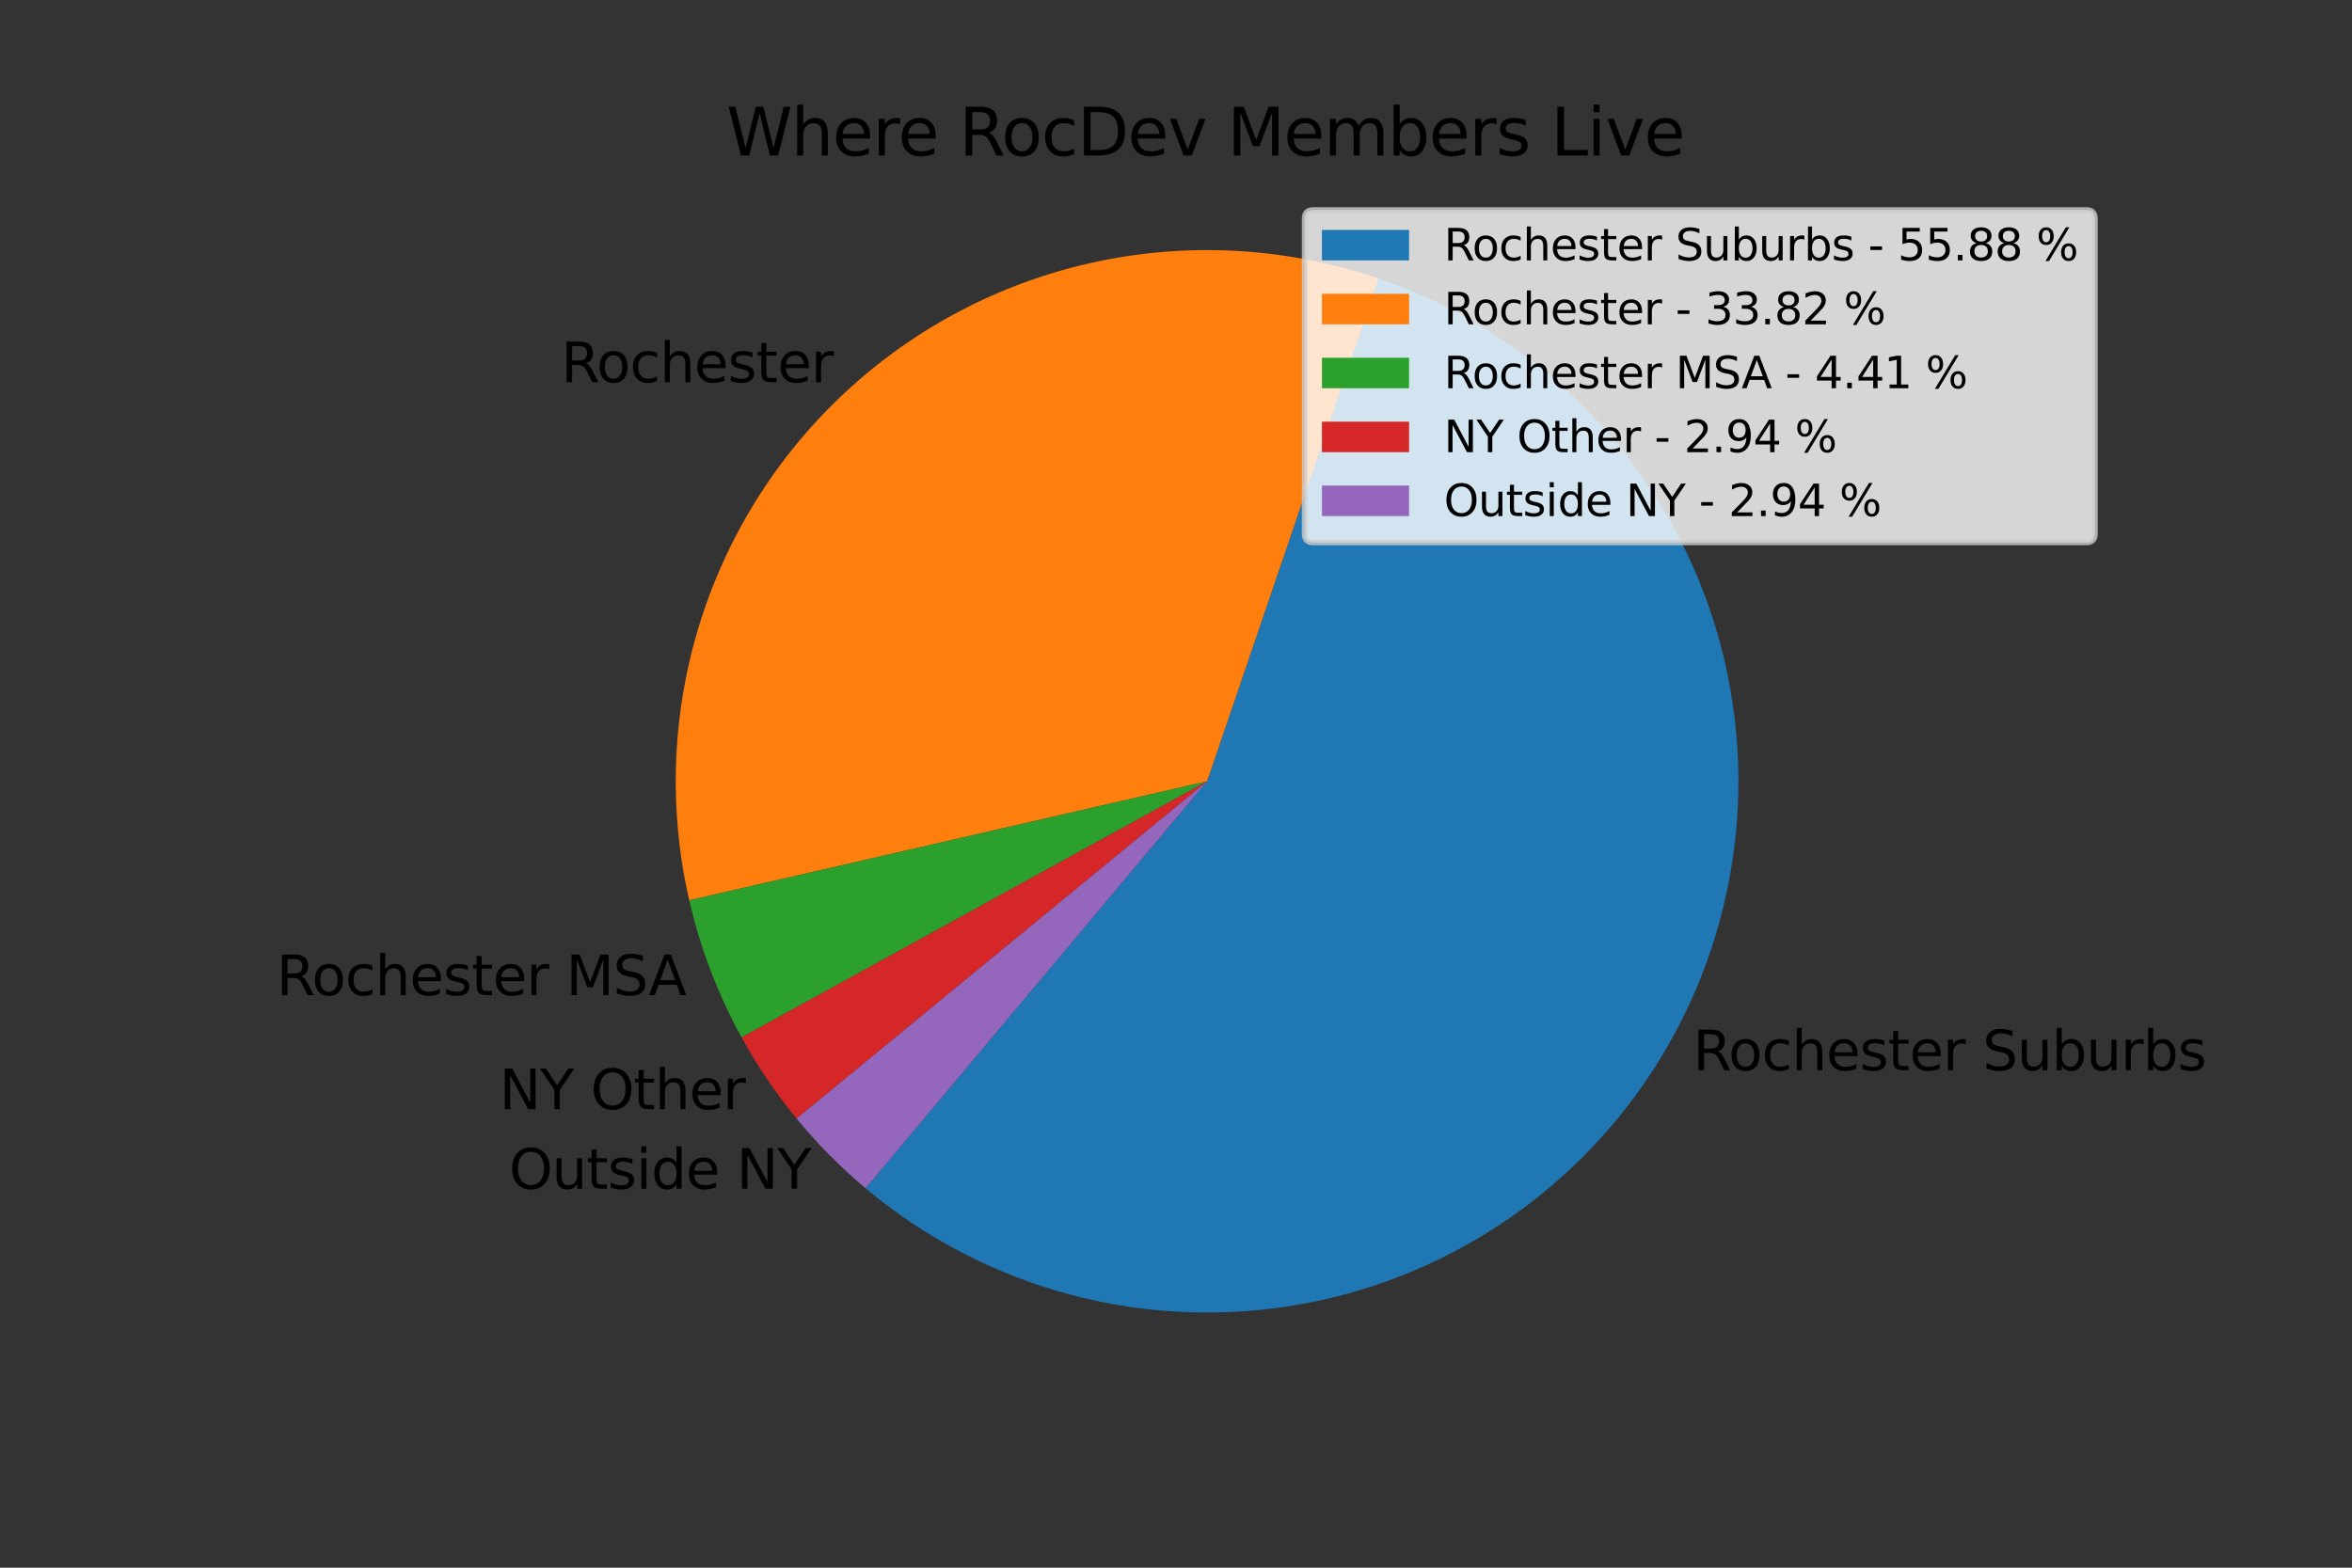 <?xml version="1.0" encoding="utf-8" standalone="no"?>
<!DOCTYPE svg PUBLIC "-//W3C//DTD SVG 1.1//EN"
  "http://www.w3.org/Graphics/SVG/1.1/DTD/svg11.dtd">
<svg height="288pt" version="1.1" viewBox="0 0 432 288" width="432pt" xmlns="http://www.w3.org/2000/svg" xmlns:xlink="http://www.w3.org/1999/xlink">
 <rect x="0" y="0" width="432" height="288" fill="#333333" stroke="none"/>
 <defs>
  <style type="text/css">*{stroke-linecap:butt;stroke-linejoin:round;}</style>
 </defs>
 <g id="figure_1">
  <g id="patch_1">
   <path d="M 0 288 
L 432 288 
L 432 0 
L 0 0 
z
" style="fill:none;"/>
  </g>
  <g id="axes_1">
   <g id="patch_2">
    <path d="M 158.98 218.294 
C 169.96 227.508 182.838 234.19 196.693 237.865 
C 210.549 241.539 225.045 242.116 239.149 239.555 
C 253.253 236.993 266.62 231.355 278.299 223.043 
C 289.977 214.731 299.682 203.947 306.721 191.46 
C 313.761 178.973 317.963 165.087 319.029 150.793 
C 320.095 136.498 317.999 122.142 312.889 108.749 
C 307.78 95.356 299.782 83.252 289.465 73.3 
C 279.149 63.348 266.765 55.79 253.197 51.165 
L 221.709 143.535 
L 158.98 218.294 
z
" style="fill:#1f77b4;"/>
   </g>
   <g id="patch_3">
    <path d="M 253.197 51.165 
C 236.743 45.556 219.085 44.444 202.057 47.944 
C 185.029 51.445 169.241 59.433 156.334 71.079 
C 143.427 82.724 133.863 97.61 128.636 114.189 
C 123.408 130.769 122.705 148.448 126.598 165.391 
L 221.709 143.535 
L 253.197 51.165 
z
" style="fill:#ff7f0e;"/>
   </g>
   <g id="patch_4">
    <path d="M 126.598 165.391 
C 127.608 169.787 128.922 174.107 130.529 178.321 
C 132.137 182.536 134.035 186.633 136.21 190.585 
L 221.709 143.535 
L 126.598 165.391 
z
" style="fill:#2ca02c;"/>
   </g>
   <g id="patch_5">
    <path d="M 136.21 190.585 
C 137.659 193.219 139.229 195.784 140.916 198.273 
C 142.602 200.762 144.402 203.172 146.311 205.494 
L 221.709 143.535 
L 136.21 190.585 
z
" style="fill:#d62728;"/>
   </g>
   <g id="patch_6">
    <path d="M 146.311 205.494 
C 148.219 207.817 150.234 210.05 152.349 212.187 
C 154.464 214.324 156.677 216.361 158.98 218.294 
L 221.709 143.535 
L 146.311 205.494 
z
" style="fill:#9467bd;"/>
   </g>
   <g id="matplotlib.axis_1"/>
   <g id="matplotlib.axis_2"/>
   <g id="text_1">
    <!-- Rochester Suburbs -->
    <g transform="translate(310.972 196.616)scale(0.1 -0.1)">
     <defs>
      <path d="M 2841 2188 
Q 3044 2119 3236 1894 
Q 3428 1669 3622 1275 
L 4263 0 
L 3584 0 
L 2988 1197 
Q 2756 1666 2539 1819 
Q 2322 1972 1947 1972 
L 1259 1972 
L 1259 0 
L 628 0 
L 628 4666 
L 2053 4666 
Q 2853 4666 3247 4331 
Q 3641 3997 3641 3322 
Q 3641 2881 3436 2590 
Q 3231 2300 2841 2188 
z
M 1259 4147 
L 1259 2491 
L 2053 2491 
Q 2509 2491 2742 2702 
Q 2975 2913 2975 3322 
Q 2975 3731 2742 3939 
Q 2509 4147 2053 4147 
L 1259 4147 
z
" id="DejaVuSans-52" transform="scale(0.016)"/>
      <path d="M 1959 3097 
Q 1497 3097 1228 2736 
Q 959 2375 959 1747 
Q 959 1119 1226 758 
Q 1494 397 1959 397 
Q 2419 397 2687 759 
Q 2956 1122 2956 1747 
Q 2956 2369 2687 2733 
Q 2419 3097 1959 3097 
z
M 1959 3584 
Q 2709 3584 3137 3096 
Q 3566 2609 3566 1747 
Q 3566 888 3137 398 
Q 2709 -91 1959 -91 
Q 1206 -91 779 398 
Q 353 888 353 1747 
Q 353 2609 779 3096 
Q 1206 3584 1959 3584 
z
" id="DejaVuSans-6f" transform="scale(0.016)"/>
      <path d="M 3122 3366 
L 3122 2828 
Q 2878 2963 2633 3030 
Q 2388 3097 2138 3097 
Q 1578 3097 1268 2742 
Q 959 2388 959 1747 
Q 959 1106 1268 751 
Q 1578 397 2138 397 
Q 2388 397 2633 464 
Q 2878 531 3122 666 
L 3122 134 
Q 2881 22 2623 -34 
Q 2366 -91 2075 -91 
Q 1284 -91 818 406 
Q 353 903 353 1747 
Q 353 2603 823 3093 
Q 1294 3584 2113 3584 
Q 2378 3584 2631 3529 
Q 2884 3475 3122 3366 
z
" id="DejaVuSans-63" transform="scale(0.016)"/>
      <path d="M 3513 2113 
L 3513 0 
L 2938 0 
L 2938 2094 
Q 2938 2591 2744 2837 
Q 2550 3084 2163 3084 
Q 1697 3084 1428 2787 
Q 1159 2491 1159 1978 
L 1159 0 
L 581 0 
L 581 4863 
L 1159 4863 
L 1159 2956 
Q 1366 3272 1645 3428 
Q 1925 3584 2291 3584 
Q 2894 3584 3203 3211 
Q 3513 2838 3513 2113 
z
" id="DejaVuSans-68" transform="scale(0.016)"/>
      <path d="M 3597 1894 
L 3597 1613 
L 953 1613 
Q 991 1019 1311 708 
Q 1631 397 2203 397 
Q 2534 397 2845 478 
Q 3156 559 3463 722 
L 3463 178 
Q 3153 47 2828 -22 
Q 2503 -91 2169 -91 
Q 1331 -91 842 396 
Q 353 884 353 1716 
Q 353 2575 817 3079 
Q 1281 3584 2069 3584 
Q 2775 3584 3186 3129 
Q 3597 2675 3597 1894 
z
M 3022 2063 
Q 3016 2534 2758 2815 
Q 2500 3097 2075 3097 
Q 1594 3097 1305 2825 
Q 1016 2553 972 2059 
L 3022 2063 
z
" id="DejaVuSans-65" transform="scale(0.016)"/>
      <path d="M 2834 3397 
L 2834 2853 
Q 2591 2978 2328 3040 
Q 2066 3103 1784 3103 
Q 1356 3103 1142 2972 
Q 928 2841 928 2578 
Q 928 2378 1081 2264 
Q 1234 2150 1697 2047 
L 1894 2003 
Q 2506 1872 2764 1633 
Q 3022 1394 3022 966 
Q 3022 478 2636 193 
Q 2250 -91 1575 -91 
Q 1294 -91 989 -36 
Q 684 19 347 128 
L 347 722 
Q 666 556 975 473 
Q 1284 391 1588 391 
Q 1994 391 2212 530 
Q 2431 669 2431 922 
Q 2431 1156 2273 1281 
Q 2116 1406 1581 1522 
L 1381 1569 
Q 847 1681 609 1914 
Q 372 2147 372 2553 
Q 372 3047 722 3315 
Q 1072 3584 1716 3584 
Q 2034 3584 2315 3537 
Q 2597 3491 2834 3397 
z
" id="DejaVuSans-73" transform="scale(0.016)"/>
      <path d="M 1172 4494 
L 1172 3500 
L 2356 3500 
L 2356 3053 
L 1172 3053 
L 1172 1153 
Q 1172 725 1289 603 
Q 1406 481 1766 481 
L 2356 481 
L 2356 0 
L 1766 0 
Q 1100 0 847 248 
Q 594 497 594 1153 
L 594 3053 
L 172 3053 
L 172 3500 
L 594 3500 
L 594 4494 
L 1172 4494 
z
" id="DejaVuSans-74" transform="scale(0.016)"/>
      <path d="M 2631 2963 
Q 2534 3019 2420 3045 
Q 2306 3072 2169 3072 
Q 1681 3072 1420 2755 
Q 1159 2438 1159 1844 
L 1159 0 
L 581 0 
L 581 3500 
L 1159 3500 
L 1159 2956 
Q 1341 3275 1631 3429 
Q 1922 3584 2338 3584 
Q 2397 3584 2469 3576 
Q 2541 3569 2628 3553 
L 2631 2963 
z
" id="DejaVuSans-72" transform="scale(0.016)"/>
      <path id="DejaVuSans-20" transform="scale(0.016)"/>
      <path d="M 3425 4513 
L 3425 3897 
Q 3066 4069 2747 4153 
Q 2428 4238 2131 4238 
Q 1616 4238 1336 4038 
Q 1056 3838 1056 3469 
Q 1056 3159 1242 3001 
Q 1428 2844 1947 2747 
L 2328 2669 
Q 3034 2534 3370 2195 
Q 3706 1856 3706 1288 
Q 3706 609 3251 259 
Q 2797 -91 1919 -91 
Q 1588 -91 1214 -16 
Q 841 59 441 206 
L 441 856 
Q 825 641 1194 531 
Q 1563 422 1919 422 
Q 2459 422 2753 634 
Q 3047 847 3047 1241 
Q 3047 1584 2836 1778 
Q 2625 1972 2144 2069 
L 1759 2144 
Q 1053 2284 737 2584 
Q 422 2884 422 3419 
Q 422 4038 858 4394 
Q 1294 4750 2059 4750 
Q 2388 4750 2728 4690 
Q 3069 4631 3425 4513 
z
" id="DejaVuSans-53" transform="scale(0.016)"/>
      <path d="M 544 1381 
L 544 3500 
L 1119 3500 
L 1119 1403 
Q 1119 906 1312 657 
Q 1506 409 1894 409 
Q 2359 409 2629 706 
Q 2900 1003 2900 1516 
L 2900 3500 
L 3475 3500 
L 3475 0 
L 2900 0 
L 2900 538 
Q 2691 219 2414 64 
Q 2138 -91 1772 -91 
Q 1169 -91 856 284 
Q 544 659 544 1381 
z
M 1991 3584 
L 1991 3584 
z
" id="DejaVuSans-75" transform="scale(0.016)"/>
      <path d="M 3116 1747 
Q 3116 2381 2855 2742 
Q 2594 3103 2138 3103 
Q 1681 3103 1420 2742 
Q 1159 2381 1159 1747 
Q 1159 1113 1420 752 
Q 1681 391 2138 391 
Q 2594 391 2855 752 
Q 3116 1113 3116 1747 
z
M 1159 2969 
Q 1341 3281 1617 3432 
Q 1894 3584 2278 3584 
Q 2916 3584 3314 3078 
Q 3713 2572 3713 1747 
Q 3713 922 3314 415 
Q 2916 -91 2278 -91 
Q 1894 -91 1617 61 
Q 1341 213 1159 525 
L 1159 0 
L 581 0 
L 581 4863 
L 1159 4863 
L 1159 2969 
z
" id="DejaVuSans-62" transform="scale(0.016)"/>
     </defs>
     <use xlink:href="#DejaVuSans-52"/>
     <use x="64.982" xlink:href="#DejaVuSans-6f"/>
     <use x="126.164" xlink:href="#DejaVuSans-63"/>
     <use x="181.145" xlink:href="#DejaVuSans-68"/>
     <use x="244.523" xlink:href="#DejaVuSans-65"/>
     <use x="306.047" xlink:href="#DejaVuSans-73"/>
     <use x="358.146" xlink:href="#DejaVuSans-74"/>
     <use x="397.355" xlink:href="#DejaVuSans-65"/>
     <use x="458.879" xlink:href="#DejaVuSans-72"/>
     <use x="499.992" xlink:href="#DejaVuSans-20"/>
     <use x="531.779" xlink:href="#DejaVuSans-53"/>
     <use x="595.256" xlink:href="#DejaVuSans-75"/>
     <use x="658.635" xlink:href="#DejaVuSans-62"/>
     <use x="722.111" xlink:href="#DejaVuSans-75"/>
     <use x="785.49" xlink:href="#DejaVuSans-72"/>
     <use x="826.604" xlink:href="#DejaVuSans-62"/>
     <use x="890.08" xlink:href="#DejaVuSans-73"/>
    </g>
   </g>
   <g id="text_2">
    <!-- Rochester -->
    <g transform="translate(103.066 70.215)scale(0.1 -0.1)">
     <use xlink:href="#DejaVuSans-52"/>
     <use x="64.982" xlink:href="#DejaVuSans-6f"/>
     <use x="126.164" xlink:href="#DejaVuSans-63"/>
     <use x="181.145" xlink:href="#DejaVuSans-68"/>
     <use x="244.523" xlink:href="#DejaVuSans-65"/>
     <use x="306.047" xlink:href="#DejaVuSans-73"/>
     <use x="358.146" xlink:href="#DejaVuSans-74"/>
     <use x="397.355" xlink:href="#DejaVuSans-65"/>
     <use x="458.879" xlink:href="#DejaVuSans-72"/>
    </g>
   </g>
   <g id="text_3">
    <!-- Rochester MSA -->
    <g transform="translate(50.788 182.82)scale(0.1 -0.1)">
     <defs>
      <path d="M 628 4666 
L 1569 4666 
L 2759 1491 
L 3956 4666 
L 4897 4666 
L 4897 0 
L 4281 0 
L 4281 4097 
L 3078 897 
L 2444 897 
L 1241 4097 
L 1241 0 
L 628 0 
L 628 4666 
z
" id="DejaVuSans-4d" transform="scale(0.016)"/>
      <path d="M 2188 4044 
L 1331 1722 
L 3047 1722 
L 2188 4044 
z
M 1831 4666 
L 2547 4666 
L 4325 0 
L 3669 0 
L 3244 1197 
L 1141 1197 
L 716 0 
L 50 0 
L 1831 4666 
z
" id="DejaVuSans-41" transform="scale(0.016)"/>
     </defs>
     <use xlink:href="#DejaVuSans-52"/>
     <use x="64.982" xlink:href="#DejaVuSans-6f"/>
     <use x="126.164" xlink:href="#DejaVuSans-63"/>
     <use x="181.145" xlink:href="#DejaVuSans-68"/>
     <use x="244.523" xlink:href="#DejaVuSans-65"/>
     <use x="306.047" xlink:href="#DejaVuSans-73"/>
     <use x="358.146" xlink:href="#DejaVuSans-74"/>
     <use x="397.355" xlink:href="#DejaVuSans-65"/>
     <use x="458.879" xlink:href="#DejaVuSans-72"/>
     <use x="499.992" xlink:href="#DejaVuSans-20"/>
     <use x="531.779" xlink:href="#DejaVuSans-4d"/>
     <use x="618.059" xlink:href="#DejaVuSans-53"/>
     <use x="683.41" xlink:href="#DejaVuSans-41"/>
    </g>
   </g>
   <g id="text_4">
    <!-- NY Other -->
    <g transform="translate(91.715 203.769)scale(0.1 -0.1)">
     <defs>
      <path d="M 628 4666 
L 1478 4666 
L 3547 763 
L 3547 4666 
L 4159 4666 
L 4159 0 
L 3309 0 
L 1241 3903 
L 1241 0 
L 628 0 
L 628 4666 
z
" id="DejaVuSans-4e" transform="scale(0.016)"/>
      <path d="M -13 4666 
L 666 4666 
L 1959 2747 
L 3244 4666 
L 3922 4666 
L 2272 2222 
L 2272 0 
L 1638 0 
L 1638 2222 
L -13 4666 
z
" id="DejaVuSans-59" transform="scale(0.016)"/>
      <path d="M 2522 4238 
Q 1834 4238 1429 3725 
Q 1025 3213 1025 2328 
Q 1025 1447 1429 934 
Q 1834 422 2522 422 
Q 3209 422 3611 934 
Q 4013 1447 4013 2328 
Q 4013 3213 3611 3725 
Q 3209 4238 2522 4238 
z
M 2522 4750 
Q 3503 4750 4090 4092 
Q 4678 3434 4678 2328 
Q 4678 1225 4090 567 
Q 3503 -91 2522 -91 
Q 1538 -91 948 565 
Q 359 1222 359 2328 
Q 359 3434 948 4092 
Q 1538 4750 2522 4750 
z
" id="DejaVuSans-4f" transform="scale(0.016)"/>
     </defs>
     <use xlink:href="#DejaVuSans-4e"/>
     <use x="74.805" xlink:href="#DejaVuSans-59"/>
     <use x="135.889" xlink:href="#DejaVuSans-20"/>
     <use x="167.676" xlink:href="#DejaVuSans-4f"/>
     <use x="246.387" xlink:href="#DejaVuSans-74"/>
     <use x="285.596" xlink:href="#DejaVuSans-68"/>
     <use x="348.975" xlink:href="#DejaVuSans-65"/>
     <use x="410.498" xlink:href="#DejaVuSans-72"/>
    </g>
   </g>
   <g id="text_5">
    <!-- Outside NY -->
    <g transform="translate(93.495 218.379)scale(0.1 -0.1)">
     <defs>
      <path d="M 603 3500 
L 1178 3500 
L 1178 0 
L 603 0 
L 603 3500 
z
M 603 4863 
L 1178 4863 
L 1178 4134 
L 603 4134 
L 603 4863 
z
" id="DejaVuSans-69" transform="scale(0.016)"/>
      <path d="M 2906 2969 
L 2906 4863 
L 3481 4863 
L 3481 0 
L 2906 0 
L 2906 525 
Q 2725 213 2448 61 
Q 2172 -91 1784 -91 
Q 1150 -91 751 415 
Q 353 922 353 1747 
Q 353 2572 751 3078 
Q 1150 3584 1784 3584 
Q 2172 3584 2448 3432 
Q 2725 3281 2906 2969 
z
M 947 1747 
Q 947 1113 1208 752 
Q 1469 391 1925 391 
Q 2381 391 2643 752 
Q 2906 1113 2906 1747 
Q 2906 2381 2643 2742 
Q 2381 3103 1925 3103 
Q 1469 3103 1208 2742 
Q 947 2381 947 1747 
z
" id="DejaVuSans-64" transform="scale(0.016)"/>
     </defs>
     <use xlink:href="#DejaVuSans-4f"/>
     <use x="78.711" xlink:href="#DejaVuSans-75"/>
     <use x="142.09" xlink:href="#DejaVuSans-74"/>
     <use x="181.299" xlink:href="#DejaVuSans-73"/>
     <use x="233.398" xlink:href="#DejaVuSans-69"/>
     <use x="261.182" xlink:href="#DejaVuSans-64"/>
     <use x="324.658" xlink:href="#DejaVuSans-65"/>
     <use x="386.182" xlink:href="#DejaVuSans-20"/>
     <use x="417.969" xlink:href="#DejaVuSans-4e"/>
     <use x="492.773" xlink:href="#DejaVuSans-59"/>
    </g>
   </g>
   <g id="text_6">
    <!-- Where RocDev Members Live -->
    <g transform="translate(133.437 28.56)scale(0.12 -0.12)">
     <defs>
      <path d="M 213 4666 
L 850 4666 
L 1831 722 
L 2809 4666 
L 3519 4666 
L 4500 722 
L 5478 4666 
L 6119 4666 
L 4947 0 
L 4153 0 
L 3169 4050 
L 2175 0 
L 1381 0 
L 213 4666 
z
" id="DejaVuSans-57" transform="scale(0.016)"/>
      <path d="M 1259 4147 
L 1259 519 
L 2022 519 
Q 2988 519 3436 956 
Q 3884 1394 3884 2338 
Q 3884 3275 3436 3711 
Q 2988 4147 2022 4147 
L 1259 4147 
z
M 628 4666 
L 1925 4666 
Q 3281 4666 3915 4102 
Q 4550 3538 4550 2338 
Q 4550 1131 3912 565 
Q 3275 0 1925 0 
L 628 0 
L 628 4666 
z
" id="DejaVuSans-44" transform="scale(0.016)"/>
      <path d="M 191 3500 
L 800 3500 
L 1894 563 
L 2988 3500 
L 3597 3500 
L 2284 0 
L 1503 0 
L 191 3500 
z
" id="DejaVuSans-76" transform="scale(0.016)"/>
      <path d="M 3328 2828 
Q 3544 3216 3844 3400 
Q 4144 3584 4550 3584 
Q 5097 3584 5394 3201 
Q 5691 2819 5691 2113 
L 5691 0 
L 5113 0 
L 5113 2094 
Q 5113 2597 4934 2840 
Q 4756 3084 4391 3084 
Q 3944 3084 3684 2787 
Q 3425 2491 3425 1978 
L 3425 0 
L 2847 0 
L 2847 2094 
Q 2847 2600 2669 2842 
Q 2491 3084 2119 3084 
Q 1678 3084 1418 2786 
Q 1159 2488 1159 1978 
L 1159 0 
L 581 0 
L 581 3500 
L 1159 3500 
L 1159 2956 
Q 1356 3278 1631 3431 
Q 1906 3584 2284 3584 
Q 2666 3584 2933 3390 
Q 3200 3197 3328 2828 
z
" id="DejaVuSans-6d" transform="scale(0.016)"/>
      <path d="M 628 4666 
L 1259 4666 
L 1259 531 
L 3531 531 
L 3531 0 
L 628 0 
L 628 4666 
z
" id="DejaVuSans-4c" transform="scale(0.016)"/>
     </defs>
     <use xlink:href="#DejaVuSans-57"/>
     <use x="98.877" xlink:href="#DejaVuSans-68"/>
     <use x="162.256" xlink:href="#DejaVuSans-65"/>
     <use x="223.779" xlink:href="#DejaVuSans-72"/>
     <use x="262.643" xlink:href="#DejaVuSans-65"/>
     <use x="324.166" xlink:href="#DejaVuSans-20"/>
     <use x="355.953" xlink:href="#DejaVuSans-52"/>
     <use x="420.936" xlink:href="#DejaVuSans-6f"/>
     <use x="482.117" xlink:href="#DejaVuSans-63"/>
     <use x="537.098" xlink:href="#DejaVuSans-44"/>
     <use x="614.1" xlink:href="#DejaVuSans-65"/>
     <use x="675.623" xlink:href="#DejaVuSans-76"/>
     <use x="734.803" xlink:href="#DejaVuSans-20"/>
     <use x="766.59" xlink:href="#DejaVuSans-4d"/>
     <use x="852.869" xlink:href="#DejaVuSans-65"/>
     <use x="914.393" xlink:href="#DejaVuSans-6d"/>
     <use x="1011.805" xlink:href="#DejaVuSans-62"/>
     <use x="1075.281" xlink:href="#DejaVuSans-65"/>
     <use x="1136.805" xlink:href="#DejaVuSans-72"/>
     <use x="1177.918" xlink:href="#DejaVuSans-73"/>
     <use x="1230.018" xlink:href="#DejaVuSans-20"/>
     <use x="1261.805" xlink:href="#DejaVuSans-4c"/>
     <use x="1317.518" xlink:href="#DejaVuSans-69"/>
     <use x="1345.301" xlink:href="#DejaVuSans-76"/>
     <use x="1404.48" xlink:href="#DejaVuSans-65"/>
    </g>
   </g>
   <g id="legend_1">
    <g id="patch_7">
     <path d="M 241.208 99.672 
L 383.2 99.672 
Q 384.8 99.672 384.8 98.073 
L 384.8 40.16 
Q 384.8 38.56 383.2 38.56 
L 241.208 38.56 
Q 239.607 38.56 239.607 40.16 
L 239.607 98.073 
Q 239.607 99.672 241.208 99.672 
z
" style="fill:#ffffff;opacity:0.8;stroke:#cccccc;stroke-linejoin:miter;"/>
    </g>
    <g id="patch_8">
     <path d="M 242.808 47.839 
L 258.808 47.839 
L 258.808 42.239 
L 242.808 42.239 
z
" style="fill:#1f77b4;"/>
    </g>
    <g id="text_7">
     <!-- Rochester Suburbs - 55.88 % -->
     <g transform="translate(265.207 47.839)scale(0.08 -0.08)">
      <defs>
       <path d="M 313 2009 
L 1997 2009 
L 1997 1497 
L 313 1497 
L 313 2009 
z
" id="DejaVuSans-2d" transform="scale(0.016)"/>
       <path d="M 691 4666 
L 3169 4666 
L 3169 4134 
L 1269 4134 
L 1269 2991 
Q 1406 3038 1543 3061 
Q 1681 3084 1819 3084 
Q 2600 3084 3056 2656 
Q 3513 2228 3513 1497 
Q 3513 744 3044 326 
Q 2575 -91 1722 -91 
Q 1428 -91 1123 -41 
Q 819 9 494 109 
L 494 744 
Q 775 591 1075 516 
Q 1375 441 1709 441 
Q 2250 441 2565 725 
Q 2881 1009 2881 1497 
Q 2881 1984 2565 2268 
Q 2250 2553 1709 2553 
Q 1456 2553 1204 2497 
Q 953 2441 691 2322 
L 691 4666 
z
" id="DejaVuSans-35" transform="scale(0.016)"/>
       <path d="M 684 794 
L 1344 794 
L 1344 0 
L 684 0 
L 684 794 
z
" id="DejaVuSans-2e" transform="scale(0.016)"/>
       <path d="M 2034 2216 
Q 1584 2216 1326 1975 
Q 1069 1734 1069 1313 
Q 1069 891 1326 650 
Q 1584 409 2034 409 
Q 2484 409 2743 651 
Q 3003 894 3003 1313 
Q 3003 1734 2745 1975 
Q 2488 2216 2034 2216 
z
M 1403 2484 
Q 997 2584 770 2862 
Q 544 3141 544 3541 
Q 544 4100 942 4425 
Q 1341 4750 2034 4750 
Q 2731 4750 3128 4425 
Q 3525 4100 3525 3541 
Q 3525 3141 3298 2862 
Q 3072 2584 2669 2484 
Q 3125 2378 3379 2068 
Q 3634 1759 3634 1313 
Q 3634 634 3220 271 
Q 2806 -91 2034 -91 
Q 1263 -91 848 271 
Q 434 634 434 1313 
Q 434 1759 690 2068 
Q 947 2378 1403 2484 
z
M 1172 3481 
Q 1172 3119 1398 2916 
Q 1625 2713 2034 2713 
Q 2441 2713 2670 2916 
Q 2900 3119 2900 3481 
Q 2900 3844 2670 4047 
Q 2441 4250 2034 4250 
Q 1625 4250 1398 4047 
Q 1172 3844 1172 3481 
z
" id="DejaVuSans-38" transform="scale(0.016)"/>
       <path d="M 4653 2053 
Q 4381 2053 4226 1822 
Q 4072 1591 4072 1178 
Q 4072 772 4226 539 
Q 4381 306 4653 306 
Q 4919 306 5073 539 
Q 5228 772 5228 1178 
Q 5228 1588 5073 1820 
Q 4919 2053 4653 2053 
z
M 4653 2450 
Q 5147 2450 5437 2106 
Q 5728 1763 5728 1178 
Q 5728 594 5436 251 
Q 5144 -91 4653 -91 
Q 4153 -91 3862 251 
Q 3572 594 3572 1178 
Q 3572 1766 3864 2108 
Q 4156 2450 4653 2450 
z
M 1428 4353 
Q 1159 4353 1004 4120 
Q 850 3888 850 3481 
Q 850 3069 1003 2837 
Q 1156 2606 1428 2606 
Q 1700 2606 1854 2837 
Q 2009 3069 2009 3481 
Q 2009 3884 1853 4118 
Q 1697 4353 1428 4353 
z
M 4250 4750 
L 4750 4750 
L 1831 -91 
L 1331 -91 
L 4250 4750 
z
M 1428 4750 
Q 1922 4750 2215 4408 
Q 2509 4066 2509 3481 
Q 2509 2891 2217 2550 
Q 1925 2209 1428 2209 
Q 931 2209 642 2551 
Q 353 2894 353 3481 
Q 353 4063 643 4406 
Q 934 4750 1428 4750 
z
" id="DejaVuSans-25" transform="scale(0.016)"/>
      </defs>
      <use xlink:href="#DejaVuSans-52"/>
      <use x="64.982" xlink:href="#DejaVuSans-6f"/>
      <use x="126.164" xlink:href="#DejaVuSans-63"/>
      <use x="181.145" xlink:href="#DejaVuSans-68"/>
      <use x="244.523" xlink:href="#DejaVuSans-65"/>
      <use x="306.047" xlink:href="#DejaVuSans-73"/>
      <use x="358.146" xlink:href="#DejaVuSans-74"/>
      <use x="397.355" xlink:href="#DejaVuSans-65"/>
      <use x="458.879" xlink:href="#DejaVuSans-72"/>
      <use x="499.992" xlink:href="#DejaVuSans-20"/>
      <use x="531.779" xlink:href="#DejaVuSans-53"/>
      <use x="595.256" xlink:href="#DejaVuSans-75"/>
      <use x="658.635" xlink:href="#DejaVuSans-62"/>
      <use x="722.111" xlink:href="#DejaVuSans-75"/>
      <use x="785.49" xlink:href="#DejaVuSans-72"/>
      <use x="826.604" xlink:href="#DejaVuSans-62"/>
      <use x="890.08" xlink:href="#DejaVuSans-73"/>
      <use x="942.18" xlink:href="#DejaVuSans-20"/>
      <use x="973.967" xlink:href="#DejaVuSans-2d"/>
      <use x="1010.051" xlink:href="#DejaVuSans-20"/>
      <use x="1041.838" xlink:href="#DejaVuSans-35"/>
      <use x="1105.461" xlink:href="#DejaVuSans-35"/>
      <use x="1169.084" xlink:href="#DejaVuSans-2e"/>
      <use x="1200.871" xlink:href="#DejaVuSans-38"/>
      <use x="1264.494" xlink:href="#DejaVuSans-38"/>
      <use x="1328.117" xlink:href="#DejaVuSans-20"/>
      <use x="1359.904" xlink:href="#DejaVuSans-25"/>
     </g>
    </g>
    <g id="patch_9">
     <path d="M 242.808 59.581 
L 258.808 59.581 
L 258.808 53.981 
L 242.808 53.981 
z
" style="fill:#ff7f0e;"/>
    </g>
    <g id="text_8">
     <!-- Rochester - 33.82 % -->
     <g transform="translate(265.207 59.581)scale(0.08 -0.08)">
      <defs>
       <path d="M 2597 2516 
Q 3050 2419 3304 2112 
Q 3559 1806 3559 1356 
Q 3559 666 3084 287 
Q 2609 -91 1734 -91 
Q 1441 -91 1130 -33 
Q 819 25 488 141 
L 488 750 
Q 750 597 1062 519 
Q 1375 441 1716 441 
Q 2309 441 2620 675 
Q 2931 909 2931 1356 
Q 2931 1769 2642 2001 
Q 2353 2234 1838 2234 
L 1294 2234 
L 1294 2753 
L 1863 2753 
Q 2328 2753 2575 2939 
Q 2822 3125 2822 3475 
Q 2822 3834 2567 4026 
Q 2313 4219 1838 4219 
Q 1578 4219 1281 4162 
Q 984 4106 628 3988 
L 628 4550 
Q 988 4650 1302 4700 
Q 1616 4750 1894 4750 
Q 2613 4750 3031 4423 
Q 3450 4097 3450 3541 
Q 3450 3153 3228 2886 
Q 3006 2619 2597 2516 
z
" id="DejaVuSans-33" transform="scale(0.016)"/>
       <path d="M 1228 531 
L 3431 531 
L 3431 0 
L 469 0 
L 469 531 
Q 828 903 1448 1529 
Q 2069 2156 2228 2338 
Q 2531 2678 2651 2914 
Q 2772 3150 2772 3378 
Q 2772 3750 2511 3984 
Q 2250 4219 1831 4219 
Q 1534 4219 1204 4116 
Q 875 4013 500 3803 
L 500 4441 
Q 881 4594 1212 4672 
Q 1544 4750 1819 4750 
Q 2544 4750 2975 4387 
Q 3406 4025 3406 3419 
Q 3406 3131 3298 2873 
Q 3191 2616 2906 2266 
Q 2828 2175 2409 1742 
Q 1991 1309 1228 531 
z
" id="DejaVuSans-32" transform="scale(0.016)"/>
      </defs>
      <use xlink:href="#DejaVuSans-52"/>
      <use x="64.982" xlink:href="#DejaVuSans-6f"/>
      <use x="126.164" xlink:href="#DejaVuSans-63"/>
      <use x="181.145" xlink:href="#DejaVuSans-68"/>
      <use x="244.523" xlink:href="#DejaVuSans-65"/>
      <use x="306.047" xlink:href="#DejaVuSans-73"/>
      <use x="358.146" xlink:href="#DejaVuSans-74"/>
      <use x="397.355" xlink:href="#DejaVuSans-65"/>
      <use x="458.879" xlink:href="#DejaVuSans-72"/>
      <use x="499.992" xlink:href="#DejaVuSans-20"/>
      <use x="531.779" xlink:href="#DejaVuSans-2d"/>
      <use x="567.863" xlink:href="#DejaVuSans-20"/>
      <use x="599.65" xlink:href="#DejaVuSans-33"/>
      <use x="663.273" xlink:href="#DejaVuSans-33"/>
      <use x="726.896" xlink:href="#DejaVuSans-2e"/>
      <use x="758.684" xlink:href="#DejaVuSans-38"/>
      <use x="822.307" xlink:href="#DejaVuSans-32"/>
      <use x="885.93" xlink:href="#DejaVuSans-20"/>
      <use x="917.717" xlink:href="#DejaVuSans-25"/>
     </g>
    </g>
    <g id="patch_10">
     <path d="M 242.808 71.324 
L 258.808 71.324 
L 258.808 65.724 
L 242.808 65.724 
z
" style="fill:#2ca02c;"/>
    </g>
    <g id="text_9">
     <!-- Rochester MSA - 4.41 % -->
     <g transform="translate(265.207 71.324)scale(0.08 -0.08)">
      <defs>
       <path d="M 2419 4116 
L 825 1625 
L 2419 1625 
L 2419 4116 
z
M 2253 4666 
L 3047 4666 
L 3047 1625 
L 3713 1625 
L 3713 1100 
L 3047 1100 
L 3047 0 
L 2419 0 
L 2419 1100 
L 313 1100 
L 313 1709 
L 2253 4666 
z
" id="DejaVuSans-34" transform="scale(0.016)"/>
       <path d="M 794 531 
L 1825 531 
L 1825 4091 
L 703 3866 
L 703 4441 
L 1819 4666 
L 2450 4666 
L 2450 531 
L 3481 531 
L 3481 0 
L 794 0 
L 794 531 
z
" id="DejaVuSans-31" transform="scale(0.016)"/>
      </defs>
      <use xlink:href="#DejaVuSans-52"/>
      <use x="64.982" xlink:href="#DejaVuSans-6f"/>
      <use x="126.164" xlink:href="#DejaVuSans-63"/>
      <use x="181.145" xlink:href="#DejaVuSans-68"/>
      <use x="244.523" xlink:href="#DejaVuSans-65"/>
      <use x="306.047" xlink:href="#DejaVuSans-73"/>
      <use x="358.146" xlink:href="#DejaVuSans-74"/>
      <use x="397.355" xlink:href="#DejaVuSans-65"/>
      <use x="458.879" xlink:href="#DejaVuSans-72"/>
      <use x="499.992" xlink:href="#DejaVuSans-20"/>
      <use x="531.779" xlink:href="#DejaVuSans-4d"/>
      <use x="618.059" xlink:href="#DejaVuSans-53"/>
      <use x="683.41" xlink:href="#DejaVuSans-41"/>
      <use x="751.818" xlink:href="#DejaVuSans-20"/>
      <use x="783.605" xlink:href="#DejaVuSans-2d"/>
      <use x="819.689" xlink:href="#DejaVuSans-20"/>
      <use x="851.477" xlink:href="#DejaVuSans-34"/>
      <use x="915.1" xlink:href="#DejaVuSans-2e"/>
      <use x="946.887" xlink:href="#DejaVuSans-34"/>
      <use x="1010.51" xlink:href="#DejaVuSans-31"/>
      <use x="1074.133" xlink:href="#DejaVuSans-20"/>
      <use x="1105.92" xlink:href="#DejaVuSans-25"/>
     </g>
    </g>
    <g id="patch_11">
     <path d="M 242.808 83.066 
L 258.808 83.066 
L 258.808 77.466 
L 242.808 77.466 
z
" style="fill:#d62728;"/>
    </g>
    <g id="text_10">
     <!-- NY Other - 2.94 % -->
     <g transform="translate(265.207 83.066)scale(0.08 -0.08)">
      <defs>
       <path d="M 703 97 
L 703 672 
Q 941 559 1184 500 
Q 1428 441 1663 441 
Q 2288 441 2617 861 
Q 2947 1281 2994 2138 
Q 2813 1869 2534 1725 
Q 2256 1581 1919 1581 
Q 1219 1581 811 2004 
Q 403 2428 403 3163 
Q 403 3881 828 4315 
Q 1253 4750 1959 4750 
Q 2769 4750 3195 4129 
Q 3622 3509 3622 2328 
Q 3622 1225 3098 567 
Q 2575 -91 1691 -91 
Q 1453 -91 1209 -44 
Q 966 3 703 97 
z
M 1959 2075 
Q 2384 2075 2632 2365 
Q 2881 2656 2881 3163 
Q 2881 3666 2632 3958 
Q 2384 4250 1959 4250 
Q 1534 4250 1286 3958 
Q 1038 3666 1038 3163 
Q 1038 2656 1286 2365 
Q 1534 2075 1959 2075 
z
" id="DejaVuSans-39" transform="scale(0.016)"/>
      </defs>
      <use xlink:href="#DejaVuSans-4e"/>
      <use x="74.805" xlink:href="#DejaVuSans-59"/>
      <use x="135.889" xlink:href="#DejaVuSans-20"/>
      <use x="167.676" xlink:href="#DejaVuSans-4f"/>
      <use x="246.387" xlink:href="#DejaVuSans-74"/>
      <use x="285.596" xlink:href="#DejaVuSans-68"/>
      <use x="348.975" xlink:href="#DejaVuSans-65"/>
      <use x="410.498" xlink:href="#DejaVuSans-72"/>
      <use x="451.611" xlink:href="#DejaVuSans-20"/>
      <use x="483.398" xlink:href="#DejaVuSans-2d"/>
      <use x="519.482" xlink:href="#DejaVuSans-20"/>
      <use x="551.27" xlink:href="#DejaVuSans-32"/>
      <use x="614.893" xlink:href="#DejaVuSans-2e"/>
      <use x="646.68" xlink:href="#DejaVuSans-39"/>
      <use x="710.303" xlink:href="#DejaVuSans-34"/>
      <use x="773.926" xlink:href="#DejaVuSans-20"/>
      <use x="805.713" xlink:href="#DejaVuSans-25"/>
     </g>
    </g>
    <g id="patch_12">
     <path d="M 242.808 94.809 
L 258.808 94.809 
L 258.808 89.209 
L 242.808 89.209 
z
" style="fill:#9467bd;"/>
    </g>
    <g id="text_11">
     <!-- Outside NY - 2.94 % -->
     <g transform="translate(265.207 94.809)scale(0.08 -0.08)">
      <use xlink:href="#DejaVuSans-4f"/>
      <use x="78.711" xlink:href="#DejaVuSans-75"/>
      <use x="142.09" xlink:href="#DejaVuSans-74"/>
      <use x="181.299" xlink:href="#DejaVuSans-73"/>
      <use x="233.398" xlink:href="#DejaVuSans-69"/>
      <use x="261.182" xlink:href="#DejaVuSans-64"/>
      <use x="324.658" xlink:href="#DejaVuSans-65"/>
      <use x="386.182" xlink:href="#DejaVuSans-20"/>
      <use x="417.969" xlink:href="#DejaVuSans-4e"/>
      <use x="492.773" xlink:href="#DejaVuSans-59"/>
      <use x="553.857" xlink:href="#DejaVuSans-20"/>
      <use x="585.645" xlink:href="#DejaVuSans-2d"/>
      <use x="621.729" xlink:href="#DejaVuSans-20"/>
      <use x="653.516" xlink:href="#DejaVuSans-32"/>
      <use x="717.139" xlink:href="#DejaVuSans-2e"/>
      <use x="748.926" xlink:href="#DejaVuSans-39"/>
      <use x="812.549" xlink:href="#DejaVuSans-34"/>
      <use x="876.172" xlink:href="#DejaVuSans-20"/>
      <use x="907.959" xlink:href="#DejaVuSans-25"/>
     </g>
    </g>
   </g>
  </g>
 </g>
</svg>
